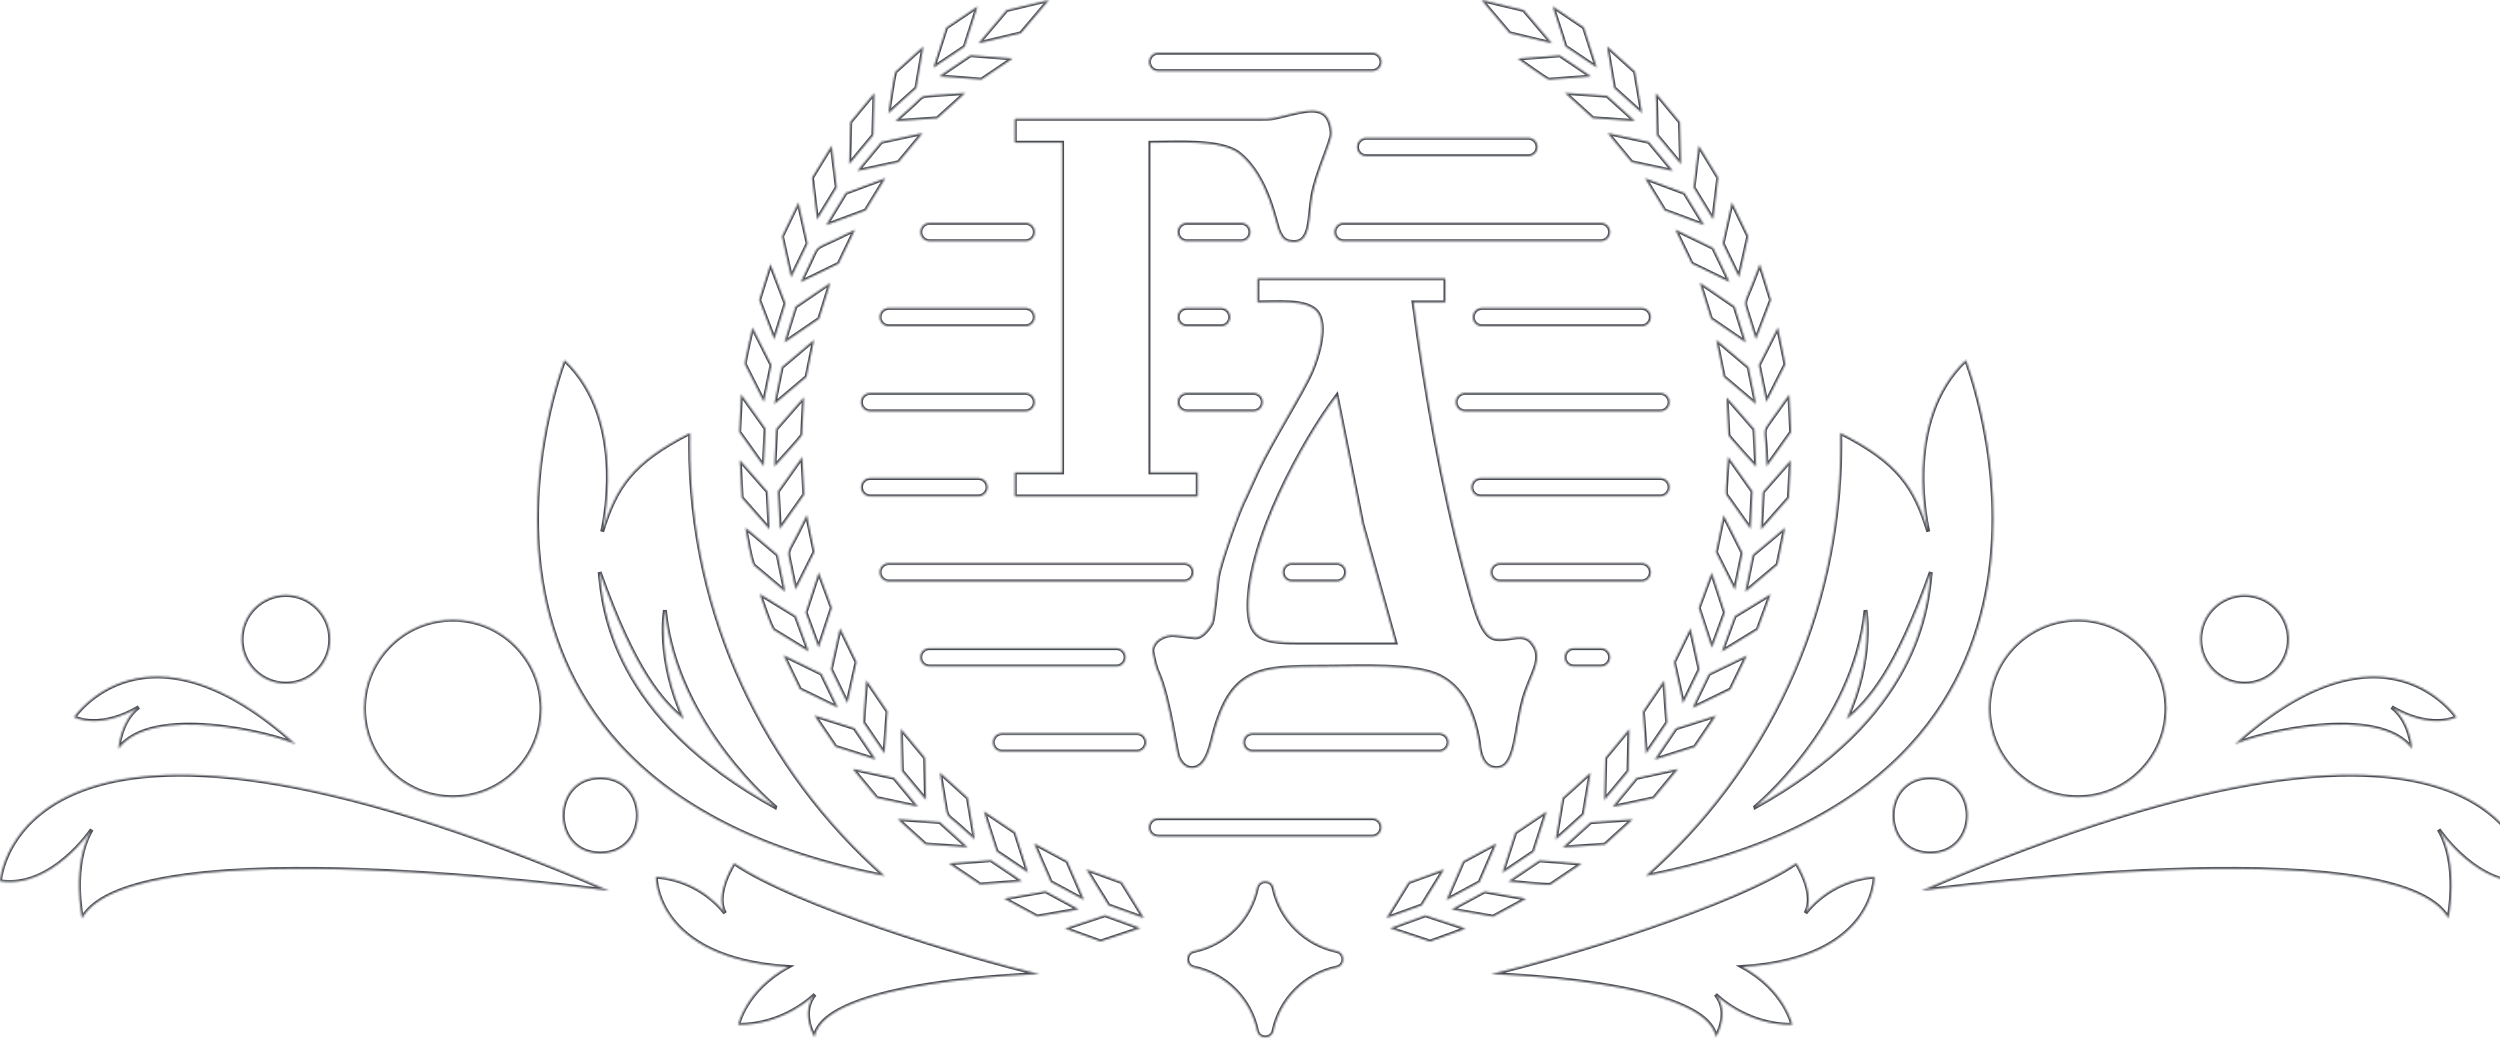<svg width="1280" height="532" viewBox="0 0 1280 532" fill="none" xmlns="http://www.w3.org/2000/svg">

<g clip-path="url(#clip0_0_1)">

<mask id="path-1-inside-1_0_1" fill="white">
<path fill-rule="evenodd" clip-rule="evenodd" d="M409.914 179.854L400.28 188.002L396.426 206.939L412.941 192.956L416.795 174.019L409.914 179.854V179.854ZM391.416 230.667L391.967 219.491L379.415 201.875L378.479 221.143L391.031 238.759L391.416 230.667ZM750.353 475.427L729.819 468.655L711.652 475.262C716.552 476.913 721.561 478.51 732.186 482.088L750.353 475.482V475.427ZM798.634 28.352L777.054 30.003C779.09 31.38 791.422 40.353 793.074 40.793L814.654 39.142C809.314 35.563 803.974 31.985 798.634 28.352ZM758.501 0L772.925 17.011L794.615 22.186L780.191 5.175L758.501 0V0ZM774.356 458.911L781.458 460.122L764.447 469.316L743.142 465.628L760.153 456.434L774.356 458.911ZM800.836 441.46L788.284 440.524L772.264 451.314C775.017 451.534 792.138 453.406 793.789 452.966L809.809 442.176L800.836 441.515V441.46ZM785.256 436.065L769.236 446.855L775.842 426.266L791.862 415.475L785.256 436.065ZM836.014 419.494L814.434 420.981L800.12 433.918C807.332 433.422 814.489 432.927 821.7 432.431L836.014 419.494ZM810.8 416.962L796.487 429.899L800.065 408.594L814.379 395.602L810.8 416.907V416.962ZM859.026 393.73L837.886 398.299L825.609 413.163L846.749 408.649L859.081 393.785L859.026 393.73ZM833.757 394.831L821.425 409.695L821.921 388.06L834.252 373.196L833.757 394.776V394.831ZM874.715 367.635L858.035 372.92L847.189 388.941L867.779 382.389L878.624 366.369L874.715 367.635ZM853.575 369.948L842.73 385.913L841.189 364.332L852.034 348.367L853.575 369.948ZM894.424 335.595L874.991 345.064L866.568 362.461L886.001 352.992L894.424 335.595V335.595ZM870.146 342.697L861.723 360.093L857.099 339.009L865.522 321.612L870.146 342.752V342.697ZM892.993 312.529L888.203 315.502L881.542 333.614L899.929 322.328L906.59 304.216L892.993 312.584V312.529ZM883.138 313.63L876.422 293.095L869.761 311.207L876.477 331.742L883.138 313.63ZM907.086 276.029L897.452 284.122L893.543 303.06L910.059 289.132L913.967 270.194L907.086 276.029ZM892.167 283.076L888.258 302.014C885.01 295.573 881.817 289.132 878.569 282.691L882.478 263.753L892.167 283.076ZM916.885 235.621L915.894 254.89L901.636 271.13L902.627 251.862L916.885 235.621ZM897.287 251.586L896.296 270.855L883.799 253.238C883.303 251.586 884.68 236.778 884.79 233.915L897.287 251.586ZM907.416 214.151C902.186 221.528 903.562 218.39 904.168 230.942L904.553 238.814L917.05 221.198L916.114 201.93L907.361 214.206L907.416 214.151ZM898.222 219.767L884.019 203.471L884.955 222.739C885.616 224.336 897.231 236.833 899.158 239.035L898.222 219.767ZM906.205 175.67L910.279 167.577L914.132 186.515L904.388 205.838L900.535 186.901L906.205 175.67ZM895.25 188.002L899.103 206.939L882.588 192.956L878.734 174.019L895.25 188.002ZM898.167 142.694C892.937 156.292 892.662 153.264 894.864 160.366L899.048 173.798L906.755 153.594L901.03 135.152L898.167 142.639V142.694ZM888.148 156.953L870.311 144.731L876.037 163.173C881.487 166.917 887.652 171.156 893.873 175.395L888.148 156.953ZM884.735 112.361L886.717 103.552L895.084 120.949L890.405 142.033L882.037 124.637L884.735 112.361V112.361ZM877.193 127.004L857.759 117.535L866.127 134.932L885.561 144.401L877.193 127.004ZM868.605 83.458L867.118 95.955L877.138 112.416L879.725 90.945L869.706 74.485L868.605 83.458ZM862.494 98.763L872.568 115.278L852.309 107.736L842.235 91.276L862.494 98.818V98.763ZM847.905 50.758C848.07 56.923 848.235 63.089 848.346 69.255L860.677 84.119L860.127 62.539L847.795 47.675V50.813H847.85L847.905 50.758ZM844.217 72.668L856.548 87.532L835.408 83.018L823.077 68.154L844.217 72.668V72.668ZM822.802 23.727L826.435 45.032L840.748 57.969L837.115 36.664L822.802 23.727V23.727ZM822.802 49.051L837.115 61.988L815.535 60.502L801.221 47.565L822.802 49.051ZM800.01 18.938L794.945 3.248L810.965 14.038L817.572 34.627C812.232 31.049 806.892 27.416 801.552 23.837L799.955 18.938H800.01ZM757.565 451.644L766.153 431.826L749.142 441.019L740.554 460.838L757.565 451.644ZM728.002 463.536L709.835 470.087L715.451 461.058L721.231 451.7L739.398 445.093L728.002 463.481V463.536ZM481.15 420.871L459.57 419.384L473.884 432.321C481.095 432.817 488.252 433.312 495.464 433.808L481.15 420.871ZM461.277 373.141L461.772 394.721L474.104 409.585L473.608 388.005L461.277 373.141ZM532.844 439.698L538.019 451.589L555.03 460.783L546.442 440.964L529.431 431.771L532.844 439.698ZM535.431 456.379L552.387 465.573L531.082 469.261L514.071 460.067L535.376 456.324L535.431 456.379ZM429.622 323.539C428.521 328.494 427.42 333.558 425.438 342.642L433.861 360.038L438.54 338.954L430.118 321.557L429.677 323.594L429.622 323.539ZM506.805 424.999L510.328 435.955L526.348 446.745L519.742 426.156L503.722 415.365L506.805 424.999ZM442.284 366.259L442.009 369.838L452.854 385.803L454.395 364.222L443.55 348.257L442.229 366.204L442.284 366.259ZM437.549 372.865L448.395 388.885L427.805 382.334L416.96 366.314L437.549 372.865ZM483.738 410.686L481.206 395.547L495.519 408.539L499.097 429.844L491.775 423.238C484.343 416.521 485.169 419.329 483.738 410.686V410.686ZM457.698 398.189L470.03 413.053L448.89 408.539L436.559 393.675L457.698 398.244V398.189ZM507.355 440.414L523.375 451.204L501.85 452.856L485.83 442.065L507.355 440.414ZM420.594 344.954L429.017 362.351L409.583 352.882L401.16 335.485L420.594 344.954ZM559.269 450.103L567.582 463.536L585.749 470.087L574.353 451.7L556.186 445.093L559.269 450.048V450.103ZM565.765 468.6L553.819 472.564L545.286 475.427L563.453 482.033L583.932 475.207L565.765 468.6ZM409.198 271.515C402.702 284.452 402.922 280.489 404.904 290.068L407.326 301.904L417.015 282.581L413.107 263.643L409.198 271.46V271.515ZM386.186 289.627L402.041 303.005L398.133 284.067L381.617 270.139C382.223 273.112 384.535 288.251 386.186 289.627ZM407.436 315.446L396.701 308.84L388.994 304.106C390.04 306.968 394.884 322.273 396.426 322.713C401.436 325.796 406.39 328.824 414.097 333.558L407.436 315.446ZM419.217 293.04L425.879 311.152L419.162 331.687L412.501 313.575L419.217 293.04ZM405.675 210.188L411.62 203.361L410.684 222.629C410.024 224.226 398.353 236.778 396.481 238.925C396.811 232.483 397.142 226.042 397.417 219.656L405.675 210.188ZM393.013 251.752L394.004 271.02L379.745 254.779L378.754 235.511L393.013 251.752ZM522.66 17.011L537.083 0L515.393 5.175L500.969 22.186L522.66 17.011V17.011ZM410.794 233.915L411.785 253.183L399.289 270.855L398.298 251.586L410.794 233.915ZM429.677 121.554C415.914 128.271 419.548 124.582 413.932 136.253L409.969 144.456L429.402 134.987L437.77 117.591L429.677 121.554V121.554ZM475.921 48.886C471.021 49.216 471.902 49.877 467.332 53.951L458.359 62.043L479.939 60.557L494.253 47.62L475.866 48.886H475.921ZM493.922 23.892L500.529 3.303L484.509 14.093L477.902 34.683L493.922 23.892ZM428.411 96.01L425.824 74.54L415.749 91.001L418.336 112.471L428.356 96.01H428.411ZM469.149 45.087L454.836 58.025C455.331 55.162 457.643 38.261 458.469 36.719L472.783 23.782L469.149 45.087ZM453.294 91.276L443.22 107.736L422.961 115.278L433.035 98.763L453.294 91.221V91.276ZM425.163 144.731L419.438 163.173L401.601 175.395L403.913 167.908L407.326 157.008L425.163 144.786V144.731ZM413.492 124.692L405.069 142.089L400.39 121.004L408.812 103.607L413.492 124.692V124.692ZM447.129 69.255L447.679 47.62L435.347 62.484L434.797 84.064L447.129 69.2V69.255ZM394.995 186.901L391.141 205.838L381.397 186.515C381.177 184.809 384.535 171.101 385.25 167.577L394.995 186.901ZM463.589 70.026L472.397 68.154L460.066 83.018L438.926 87.532L451.257 72.668L463.589 70.026ZM402.151 155.356L394.444 135.152L388.719 153.594L396.426 173.798L402.151 155.356V155.356ZM518.476 29.948L502.456 40.738L480.875 39.087L496.895 28.297L518.476 29.948Z"/>
</mask>
<path fill-rule="evenodd" clip-rule="evenodd" d="M409.914 179.854L400.28 188.002L396.426 206.939L412.941 192.956L416.795 174.019L409.914 179.854V179.854ZM391.416 230.667L391.967 219.491L379.415 201.875L378.479 221.143L391.031 238.759L391.416 230.667ZM750.353 475.427L729.819 468.655L711.652 475.262C716.552 476.913 721.561 478.51 732.186 482.088L750.353 475.482V475.427ZM798.634 28.352L777.054 30.003C779.09 31.38 791.422 40.353 793.074 40.793L814.654 39.142C809.314 35.563 803.974 31.985 798.634 28.352ZM758.501 0L772.925 17.011L794.615 22.186L780.191 5.175L758.501 0V0ZM774.356 458.911L781.458 460.122L764.447 469.316L743.142 465.628L760.153 456.434L774.356 458.911ZM800.836 441.46L788.284 440.524L772.264 451.314C775.017 451.534 792.138 453.406 793.789 452.966L809.809 442.176L800.836 441.515V441.46ZM785.256 436.065L769.236 446.855L775.842 426.266L791.862 415.475L785.256 436.065ZM836.014 419.494L814.434 420.981L800.12 433.918C807.332 433.422 814.489 432.927 821.7 432.431L836.014 419.494ZM810.8 416.962L796.487 429.899L800.065 408.594L814.379 395.602L810.8 416.907V416.962ZM859.026 393.73L837.886 398.299L825.609 413.163L846.749 408.649L859.081 393.785L859.026 393.73ZM833.757 394.831L821.425 409.695L821.921 388.06L834.252 373.196L833.757 394.776V394.831ZM874.715 367.635L858.035 372.92L847.189 388.941L867.779 382.389L878.624 366.369L874.715 367.635ZM853.575 369.948L842.73 385.913L841.189 364.332L852.034 348.367L853.575 369.948ZM894.424 335.595L874.991 345.064L866.568 362.461L886.001 352.992L894.424 335.595V335.595ZM870.146 342.697L861.723 360.093L857.099 339.009L865.522 321.612L870.146 342.752V342.697ZM892.993 312.529L888.203 315.502L881.542 333.614L899.929 322.328L906.59 304.216L892.993 312.584V312.529ZM883.138 313.63L876.422 293.095L869.761 311.207L876.477 331.742L883.138 313.63ZM907.086 276.029L897.452 284.122L893.543 303.06L910.059 289.132L913.967 270.194L907.086 276.029ZM892.167 283.076L888.258 302.014C885.01 295.573 881.817 289.132 878.569 282.691L882.478 263.753L892.167 283.076ZM916.885 235.621L915.894 254.89L901.636 271.13L902.627 251.862L916.885 235.621ZM897.287 251.586L896.296 270.855L883.799 253.238C883.303 251.586 884.68 236.778 884.79 233.915L897.287 251.586ZM907.416 214.151C902.186 221.528 903.562 218.39 904.168 230.942L904.553 238.814L917.05 221.198L916.114 201.93L907.361 214.206L907.416 214.151ZM898.222 219.767L884.019 203.471L884.955 222.739C885.616 224.336 897.231 236.833 899.158 239.035L898.222 219.767ZM906.205 175.67L910.279 167.577L914.132 186.515L904.388 205.838L900.535 186.901L906.205 175.67ZM895.25 188.002L899.103 206.939L882.588 192.956L878.734 174.019L895.25 188.002ZM898.167 142.694C892.937 156.292 892.662 153.264 894.864 160.366L899.048 173.798L906.755 153.594L901.03 135.152L898.167 142.639V142.694ZM888.148 156.953L870.311 144.731L876.037 163.173C881.487 166.917 887.652 171.156 893.873 175.395L888.148 156.953ZM884.735 112.361L886.717 103.552L895.084 120.949L890.405 142.033L882.037 124.637L884.735 112.361V112.361ZM877.193 127.004L857.759 117.535L866.127 134.932L885.561 144.401L877.193 127.004ZM868.605 83.458L867.118 95.955L877.138 112.416L879.725 90.945L869.706 74.485L868.605 83.458ZM862.494 98.763L872.568 115.278L852.309 107.736L842.235 91.276L862.494 98.818V98.763ZM847.905 50.758C848.07 56.923 848.235 63.089 848.346 69.255L860.677 84.119L860.127 62.539L847.795 47.675V50.813H847.85L847.905 50.758ZM844.217 72.668L856.548 87.532L835.408 83.018L823.077 68.154L844.217 72.668V72.668ZM822.802 23.727L826.435 45.032L840.748 57.969L837.115 36.664L822.802 23.727V23.727ZM822.802 49.051L837.115 61.988L815.535 60.502L801.221 47.565L822.802 49.051ZM800.01 18.938L794.945 3.248L810.965 14.038L817.572 34.627C812.232 31.049 806.892 27.416 801.552 23.837L799.955 18.938H800.01ZM757.565 451.644L766.153 431.826L749.142 441.019L740.554 460.838L757.565 451.644ZM728.002 463.536L709.835 470.087L715.451 461.058L721.231 451.7L739.398 445.093L728.002 463.481V463.536ZM481.15 420.871L459.57 419.384L473.884 432.321C481.095 432.817 488.252 433.312 495.464 433.808L481.15 420.871ZM461.277 373.141L461.772 394.721L474.104 409.585L473.608 388.005L461.277 373.141ZM532.844 439.698L538.019 451.589L555.03 460.783L546.442 440.964L529.431 431.771L532.844 439.698ZM535.431 456.379L552.387 465.573L531.082 469.261L514.071 460.067L535.376 456.324L535.431 456.379ZM429.622 323.539C428.521 328.494 427.42 333.558 425.438 342.642L433.861 360.038L438.54 338.954L430.118 321.557L429.677 323.594L429.622 323.539ZM506.805 424.999L510.328 435.955L526.348 446.745L519.742 426.156L503.722 415.365L506.805 424.999ZM442.284 366.259L442.009 369.838L452.854 385.803L454.395 364.222L443.55 348.257L442.229 366.204L442.284 366.259ZM437.549 372.865L448.395 388.885L427.805 382.334L416.96 366.314L437.549 372.865ZM483.738 410.686L481.206 395.547L495.519 408.539L499.097 429.844L491.775 423.238C484.343 416.521 485.169 419.329 483.738 410.686V410.686ZM457.698 398.189L470.03 413.053L448.89 408.539L436.559 393.675L457.698 398.244V398.189ZM507.355 440.414L523.375 451.204L501.85 452.856L485.83 442.065L507.355 440.414ZM420.594 344.954L429.017 362.351L409.583 352.882L401.16 335.485L420.594 344.954ZM559.269 450.103L567.582 463.536L585.749 470.087L574.353 451.7L556.186 445.093L559.269 450.048V450.103ZM565.765 468.6L553.819 472.564L545.286 475.427L563.453 482.033L583.932 475.207L565.765 468.6ZM409.198 271.515C402.702 284.452 402.922 280.489 404.904 290.068L407.326 301.904L417.015 282.581L413.107 263.643L409.198 271.46V271.515ZM386.186 289.627L402.041 303.005L398.133 284.067L381.617 270.139C382.223 273.112 384.535 288.251 386.186 289.627ZM407.436 315.446L396.701 308.84L388.994 304.106C390.04 306.968 394.884 322.273 396.426 322.713C401.436 325.796 406.39 328.824 414.097 333.558L407.436 315.446ZM419.217 293.04L425.879 311.152L419.162 331.687L412.501 313.575L419.217 293.04ZM405.675 210.188L411.62 203.361L410.684 222.629C410.024 224.226 398.353 236.778 396.481 238.925C396.811 232.483 397.142 226.042 397.417 219.656L405.675 210.188ZM393.013 251.752L394.004 271.02L379.745 254.779L378.754 235.511L393.013 251.752ZM522.66 17.011L537.083 0L515.393 5.175L500.969 22.186L522.66 17.011V17.011ZM410.794 233.915L411.785 253.183L399.289 270.855L398.298 251.586L410.794 233.915ZM429.677 121.554C415.914 128.271 419.548 124.582 413.932 136.253L409.969 144.456L429.402 134.987L437.77 117.591L429.677 121.554V121.554ZM475.921 48.886C471.021 49.216 471.902 49.877 467.332 53.951L458.359 62.043L479.939 60.557L494.253 47.62L475.866 48.886H475.921ZM493.922 23.892L500.529 3.303L484.509 14.093L477.902 34.683L493.922 23.892ZM428.411 96.01L425.824 74.54L415.749 91.001L418.336 112.471L428.356 96.01H428.411ZM469.149 45.087L454.836 58.025C455.331 55.162 457.643 38.261 458.469 36.719L472.783 23.782L469.149 45.087ZM453.294 91.276L443.22 107.736L422.961 115.278L433.035 98.763L453.294 91.221V91.276ZM425.163 144.731L419.438 163.173L401.601 175.395L403.913 167.908L407.326 157.008L425.163 144.786V144.731ZM413.492 124.692L405.069 142.089L400.39 121.004L408.812 103.607L413.492 124.692V124.692ZM447.129 69.255L447.679 47.62L435.347 62.484L434.797 84.064L447.129 69.2V69.255ZM394.995 186.901L391.141 205.838L381.397 186.515C381.177 184.809 384.535 171.101 385.25 167.577L394.995 186.901ZM463.589 70.026L472.397 68.154L460.066 83.018L438.926 87.532L451.257 72.668L463.589 70.026ZM402.151 155.356L394.444 135.152L388.719 153.594L396.426 173.798L402.151 155.356V155.356ZM518.476 29.948L502.456 40.738L480.875 39.087L496.895 28.297L518.476 29.948Z" stroke="#474A51" stroke-width="2" mask="url(#path-1-inside-1_0_1)"/>
<mask id="path-2-inside-2_0_1" fill="white">
<path fill-rule="evenodd" clip-rule="evenodd" d="M699.488 70.576C696.9 70.576 694.808 72.668 694.808 75.255C694.808 77.843 696.9 79.935 699.488 79.935H782.506C785.093 79.935 787.185 77.843 787.185 75.255C787.185 72.668 785.093 70.576 782.506 70.576H699.488ZM592.963 27.03C590.375 27.03 588.283 29.122 588.283 31.709C588.283 34.297 590.375 36.389 592.963 36.389H702.626C705.213 36.389 707.305 34.297 707.305 31.709C707.305 29.122 705.213 27.03 702.626 27.03H592.963V27.03ZM475.923 114.122C473.335 114.122 471.243 116.214 471.243 118.801C471.243 121.389 473.335 123.481 475.923 123.481H525.139C527.726 123.481 529.818 121.389 529.818 118.801C529.818 116.214 527.726 114.122 525.139 114.122H475.923ZM607.662 114.122C605.074 114.122 602.982 116.214 602.982 118.801C602.982 121.389 605.074 123.481 607.662 123.481H635.518C638.105 123.481 640.197 121.389 640.197 118.801C640.197 116.214 638.105 114.122 635.518 114.122H607.662ZM687.927 114.122C685.34 114.122 683.248 116.214 683.248 118.801C683.248 121.389 685.34 123.481 687.927 123.481H819.666C822.253 123.481 824.345 121.389 824.345 118.801C824.345 116.214 822.253 114.122 819.666 114.122H687.927ZM455.058 157.668C452.471 157.668 450.379 159.76 450.379 162.347C450.379 164.935 452.471 167.026 455.058 167.026H525.084C527.671 167.026 529.763 164.935 529.763 162.347C529.763 159.76 527.671 157.668 525.084 157.668H455.058ZM607.662 157.668C605.074 157.668 602.982 159.76 602.982 162.347C602.982 164.935 605.074 167.026 607.662 167.026H625.168C627.755 167.026 629.847 164.935 629.847 162.347C629.847 159.76 627.755 157.668 625.168 157.668H607.662ZM758.779 157.668C756.191 157.668 754.099 159.76 754.099 162.347C754.099 164.935 756.191 167.026 758.779 167.026H840.53C843.118 167.026 845.21 164.935 845.21 162.347C845.21 159.76 843.118 157.668 840.53 157.668H758.779ZM445.479 201.214C442.892 201.214 440.8 203.306 440.8 205.893C440.8 208.48 442.892 210.572 445.479 210.572H525.084C527.671 210.572 529.763 208.48 529.763 205.893C529.763 203.306 527.671 201.214 525.084 201.214H445.479ZM607.662 201.214C605.074 201.214 602.982 203.306 602.982 205.893C602.982 208.48 605.074 210.572 607.662 210.572H641.849C644.436 210.572 646.528 208.48 646.528 205.893C646.528 203.306 644.436 201.214 641.849 201.214H607.662ZM750.025 201.214C747.438 201.214 745.346 203.306 745.346 205.893C745.346 208.48 747.438 210.572 750.025 210.572H850.109C852.697 210.572 854.789 208.48 854.789 205.893C854.789 203.306 852.697 201.214 850.109 201.214H750.025ZM445.534 244.76C442.947 244.76 440.855 246.852 440.855 249.439C440.855 252.026 442.947 254.118 445.534 254.118H500.916C503.504 254.118 505.596 252.026 505.596 249.439C505.596 246.852 503.504 244.76 500.916 244.76H445.534ZM758.063 244.76C755.475 244.76 753.384 246.852 753.384 249.439C753.384 252.026 755.475 254.118 758.063 254.118H850.109C852.697 254.118 854.789 252.026 854.789 249.439C854.789 246.852 852.697 244.76 850.109 244.76H758.063ZM455.058 288.305C452.471 288.305 450.379 290.397 450.379 292.985C450.379 295.572 452.471 297.664 455.058 297.664H606.34C608.928 297.664 611.02 295.572 611.02 292.985C611.02 290.397 608.928 288.305 606.34 288.305H455.058ZM661.447 288.305C658.86 288.305 656.768 290.397 656.768 292.985C656.768 295.572 658.86 297.664 661.447 297.664H684.459C687.046 297.664 689.138 295.572 689.138 292.985C689.138 290.397 687.046 288.305 684.459 288.305H661.447ZM767.972 288.305C765.385 288.305 763.293 290.397 763.293 292.985C763.293 295.572 765.385 297.664 767.972 297.664H840.53C843.118 297.664 845.21 295.572 845.21 292.985C845.21 290.397 843.118 288.305 840.53 288.305H767.972ZM475.868 331.851C473.28 331.851 471.188 333.943 471.188 336.531C471.188 339.118 473.28 341.21 475.868 341.21H571.603C574.19 341.21 576.282 339.118 576.282 336.531C576.282 333.943 574.19 331.851 571.603 331.851H475.868V331.851ZM805.793 331.851C803.205 331.851 801.113 333.943 801.113 336.531C801.113 339.118 803.205 341.21 805.793 341.21H819.666C822.253 341.21 824.345 339.118 824.345 336.531C824.345 333.943 822.253 331.851 819.666 331.851H805.793ZM513.028 375.397C510.44 375.397 508.348 377.489 508.348 380.077C508.348 382.664 510.44 384.756 513.028 384.756H582.118C584.705 384.756 586.797 382.664 586.797 380.077C586.797 377.489 584.705 375.397 582.118 375.397H513.028ZM641.298 375.397C638.711 375.397 636.619 377.489 636.619 380.077C636.619 382.664 638.711 384.756 641.298 384.756H736.923C739.51 384.756 741.602 382.664 741.602 380.077C741.602 377.489 739.51 375.397 736.923 375.397H641.298ZM592.908 418.943C590.32 418.943 588.228 421.035 588.228 423.623C588.228 426.21 590.32 428.302 592.908 428.302H702.571C705.158 428.302 707.25 426.21 707.25 423.623C707.25 421.035 705.158 418.943 702.571 418.943H592.908Z"/>
</mask>
<path fill-rule="evenodd" clip-rule="evenodd" d="M699.488 70.576C696.9 70.576 694.808 72.668 694.808 75.255C694.808 77.843 696.9 79.935 699.488 79.935H782.506C785.093 79.935 787.185 77.843 787.185 75.255C787.185 72.668 785.093 70.576 782.506 70.576H699.488ZM592.963 27.03C590.375 27.03 588.283 29.122 588.283 31.709C588.283 34.297 590.375 36.389 592.963 36.389H702.626C705.213 36.389 707.305 34.297 707.305 31.709C707.305 29.122 705.213 27.03 702.626 27.03H592.963V27.03ZM475.923 114.122C473.335 114.122 471.243 116.214 471.243 118.801C471.243 121.389 473.335 123.481 475.923 123.481H525.139C527.726 123.481 529.818 121.389 529.818 118.801C529.818 116.214 527.726 114.122 525.139 114.122H475.923ZM607.662 114.122C605.074 114.122 602.982 116.214 602.982 118.801C602.982 121.389 605.074 123.481 607.662 123.481H635.518C638.105 123.481 640.197 121.389 640.197 118.801C640.197 116.214 638.105 114.122 635.518 114.122H607.662ZM687.927 114.122C685.34 114.122 683.248 116.214 683.248 118.801C683.248 121.389 685.34 123.481 687.927 123.481H819.666C822.253 123.481 824.345 121.389 824.345 118.801C824.345 116.214 822.253 114.122 819.666 114.122H687.927ZM455.058 157.668C452.471 157.668 450.379 159.76 450.379 162.347C450.379 164.935 452.471 167.026 455.058 167.026H525.084C527.671 167.026 529.763 164.935 529.763 162.347C529.763 159.76 527.671 157.668 525.084 157.668H455.058ZM607.662 157.668C605.074 157.668 602.982 159.76 602.982 162.347C602.982 164.935 605.074 167.026 607.662 167.026H625.168C627.755 167.026 629.847 164.935 629.847 162.347C629.847 159.76 627.755 157.668 625.168 157.668H607.662ZM758.779 157.668C756.191 157.668 754.099 159.76 754.099 162.347C754.099 164.935 756.191 167.026 758.779 167.026H840.53C843.118 167.026 845.21 164.935 845.21 162.347C845.21 159.76 843.118 157.668 840.53 157.668H758.779ZM445.479 201.214C442.892 201.214 440.8 203.306 440.8 205.893C440.8 208.48 442.892 210.572 445.479 210.572H525.084C527.671 210.572 529.763 208.48 529.763 205.893C529.763 203.306 527.671 201.214 525.084 201.214H445.479ZM607.662 201.214C605.074 201.214 602.982 203.306 602.982 205.893C602.982 208.48 605.074 210.572 607.662 210.572H641.849C644.436 210.572 646.528 208.48 646.528 205.893C646.528 203.306 644.436 201.214 641.849 201.214H607.662ZM750.025 201.214C747.438 201.214 745.346 203.306 745.346 205.893C745.346 208.48 747.438 210.572 750.025 210.572H850.109C852.697 210.572 854.789 208.48 854.789 205.893C854.789 203.306 852.697 201.214 850.109 201.214H750.025ZM445.534 244.76C442.947 244.76 440.855 246.852 440.855 249.439C440.855 252.026 442.947 254.118 445.534 254.118H500.916C503.504 254.118 505.596 252.026 505.596 249.439C505.596 246.852 503.504 244.76 500.916 244.76H445.534ZM758.063 244.76C755.475 244.76 753.384 246.852 753.384 249.439C753.384 252.026 755.475 254.118 758.063 254.118H850.109C852.697 254.118 854.789 252.026 854.789 249.439C854.789 246.852 852.697 244.76 850.109 244.76H758.063ZM455.058 288.305C452.471 288.305 450.379 290.397 450.379 292.985C450.379 295.572 452.471 297.664 455.058 297.664H606.34C608.928 297.664 611.02 295.572 611.02 292.985C611.02 290.397 608.928 288.305 606.34 288.305H455.058ZM661.447 288.305C658.86 288.305 656.768 290.397 656.768 292.985C656.768 295.572 658.86 297.664 661.447 297.664H684.459C687.046 297.664 689.138 295.572 689.138 292.985C689.138 290.397 687.046 288.305 684.459 288.305H661.447ZM767.972 288.305C765.385 288.305 763.293 290.397 763.293 292.985C763.293 295.572 765.385 297.664 767.972 297.664H840.53C843.118 297.664 845.21 295.572 845.21 292.985C845.21 290.397 843.118 288.305 840.53 288.305H767.972ZM475.868 331.851C473.28 331.851 471.188 333.943 471.188 336.531C471.188 339.118 473.28 341.21 475.868 341.21H571.603C574.19 341.21 576.282 339.118 576.282 336.531C576.282 333.943 574.19 331.851 571.603 331.851H475.868V331.851ZM805.793 331.851C803.205 331.851 801.113 333.943 801.113 336.531C801.113 339.118 803.205 341.21 805.793 341.21H819.666C822.253 341.21 824.345 339.118 824.345 336.531C824.345 333.943 822.253 331.851 819.666 331.851H805.793ZM513.028 375.397C510.44 375.397 508.348 377.489 508.348 380.077C508.348 382.664 510.44 384.756 513.028 384.756H582.118C584.705 384.756 586.797 382.664 586.797 380.077C586.797 377.489 584.705 375.397 582.118 375.397H513.028ZM641.298 375.397C638.711 375.397 636.619 377.489 636.619 380.077C636.619 382.664 638.711 384.756 641.298 384.756H736.923C739.51 384.756 741.602 382.664 741.602 380.077C741.602 377.489 739.51 375.397 736.923 375.397H641.298ZM592.908 418.943C590.32 418.943 588.228 421.035 588.228 423.623C588.228 426.21 590.32 428.302 592.908 428.302H702.571C705.158 428.302 707.25 426.21 707.25 423.623C707.25 421.035 705.158 418.943 702.571 418.943H592.908Z" stroke="#474A51" stroke-width="2" mask="url(#path-2-inside-2_0_1)"/>
<mask id="path-3-inside-3_0_1" fill="white">
<path fill-rule="evenodd" clip-rule="evenodd" d="M519.577 60.833H643.829C652.967 60.833 651.041 60.668 660.73 58.41C671.575 55.878 680.879 54.006 681.76 68.155C681.98 72.284 673.942 88.304 671.85 100.525C670.033 110.985 671.41 124.307 662.216 123.867C658.087 123.702 656.766 122.436 654.949 118.637C653.078 114.783 649.499 90.726 634.525 78.669C625.387 71.293 601.494 73.109 588.997 73.109V241.898H613.22V254.174H519.577V241.898H543.8V73.054H519.577V60.778V60.833ZM740.114 142.53H643.829V154.806C653.738 154.806 669.373 153.21 674.438 159.761C679.668 166.532 675.043 182.277 671.52 190.369C666.785 201.215 650.931 226.208 644.104 240.852L637.993 254.285C634.25 261.166 625.056 287.371 623.68 295.188C623.129 298.381 621.698 315.722 620.487 319.135C617.569 323.98 614.762 326.402 612.009 326.402L601.494 325.246C598.797 324.971 595.879 325.742 593.622 327.283C590.649 329.32 589.823 332.183 590.098 333.724C590.759 337.358 591.475 341.101 593.016 344.514C598.797 357.562 602.375 386.354 603.531 388.005C605.678 392.63 608.706 393.235 610.247 393.235C618.34 393.235 620.047 380.133 621.918 373.692C631.112 341.927 645.095 341.321 677.906 341.321C695.522 341.321 724.7 339.615 737.417 346.276C747.932 351.726 754.538 363.122 757.235 380.408C757.676 386.078 759.493 393.235 766.264 393.235C776.504 393.235 775.513 373.086 780.247 357.066C783.825 345.01 790.487 337.303 784.761 329.705C780.412 323.374 773.861 327.834 766.484 327.228C759.052 326.622 756.134 316.328 749.363 290.784C738.243 248.339 729.71 200.609 723.709 154.806H740.059V142.53H740.114ZM663.703 328.99H714.46L697.559 268.268L684.402 202.646C666.896 225.878 639.205 276.746 639.205 310.052C639.205 326.678 645.866 328.99 663.703 328.99V328.99Z"/>
</mask>
<path fill-rule="evenodd" clip-rule="evenodd" d="M519.577 60.833H643.829C652.967 60.833 651.041 60.668 660.73 58.41C671.575 55.878 680.879 54.006 681.76 68.155C681.98 72.284 673.942 88.304 671.85 100.525C670.033 110.985 671.41 124.307 662.216 123.867C658.087 123.702 656.766 122.436 654.949 118.637C653.078 114.783 649.499 90.726 634.525 78.669C625.387 71.293 601.494 73.109 588.997 73.109V241.898H613.22V254.174H519.577V241.898H543.8V73.054H519.577V60.778V60.833ZM740.114 142.53H643.829V154.806C653.738 154.806 669.373 153.21 674.438 159.761C679.668 166.532 675.043 182.277 671.52 190.369C666.785 201.215 650.931 226.208 644.104 240.852L637.993 254.285C634.25 261.166 625.056 287.371 623.68 295.188C623.129 298.381 621.698 315.722 620.487 319.135C617.569 323.98 614.762 326.402 612.009 326.402L601.494 325.246C598.797 324.971 595.879 325.742 593.622 327.283C590.649 329.32 589.823 332.183 590.098 333.724C590.759 337.358 591.475 341.101 593.016 344.514C598.797 357.562 602.375 386.354 603.531 388.005C605.678 392.63 608.706 393.235 610.247 393.235C618.34 393.235 620.047 380.133 621.918 373.692C631.112 341.927 645.095 341.321 677.906 341.321C695.522 341.321 724.7 339.615 737.417 346.276C747.932 351.726 754.538 363.122 757.235 380.408C757.676 386.078 759.493 393.235 766.264 393.235C776.504 393.235 775.513 373.086 780.247 357.066C783.825 345.01 790.487 337.303 784.761 329.705C780.412 323.374 773.861 327.834 766.484 327.228C759.052 326.622 756.134 316.328 749.363 290.784C738.243 248.339 729.71 200.609 723.709 154.806H740.059V142.53H740.114ZM663.703 328.99H714.46L697.559 268.268L684.402 202.646C666.896 225.878 639.205 276.746 639.205 310.052C639.205 326.678 645.866 328.99 663.703 328.99V328.99Z" stroke="#474A51" stroke-width="2" mask="url(#path-3-inside-3_0_1)"/>
<mask id="path-4-inside-4_0_1" fill="white">
<path fill-rule="evenodd" clip-rule="evenodd" d="M684.403 486.933C668.162 483.519 655.445 470.802 652.032 454.562C651.096 450.103 644.545 450.103 643.609 454.562C640.196 470.802 627.479 483.574 611.239 486.933C606.78 487.868 606.78 494.42 611.239 495.356C627.534 498.769 640.251 511.486 643.609 527.781C644.545 532.24 651.096 532.24 652.032 527.781C655.445 511.486 668.162 498.769 684.403 495.356C688.862 494.42 688.862 487.868 684.403 486.933Z"/>
</mask>
<path fill-rule="evenodd" clip-rule="evenodd" d="M684.403 486.933C668.162 483.519 655.445 470.802 652.032 454.562C651.096 450.103 644.545 450.103 643.609 454.562C640.196 470.802 627.479 483.574 611.239 486.933C606.78 487.868 606.78 494.42 611.239 495.356C627.534 498.769 640.251 511.486 643.609 527.781C644.545 532.24 651.096 532.24 652.032 527.781C655.445 511.486 668.162 498.769 684.403 495.356C688.862 494.42 688.862 487.868 684.403 486.933Z" stroke="#474A51" stroke-width="2" mask="url(#path-4-inside-4_0_1)"/>
<mask id="path-5-inside-5_0_1" fill="white">
<path fill-rule="evenodd" clip-rule="evenodd" d="M942.159 221.583C972.217 236.777 980.254 249.604 987.301 272.23C987.301 272.23 973.263 215.582 1006.57 184.313C1006.57 184.313 1091.73 400.336 842.57 448.506C903.732 394.555 942.269 315.611 942.269 227.693C942.269 225.656 942.269 223.62 942.214 221.583H942.159ZM919.753 441.9C889.089 463.095 800.235 490.29 763.295 498.768C763.295 498.768 874.06 501.796 878.519 531.084C878.519 531.084 886.226 518.422 878.354 509.173C878.354 509.173 893.768 524.973 917.661 524.697C917.661 524.697 913.917 506.971 892.172 495.08C960.601 490.731 959.775 448.891 959.775 448.891C936.048 450.598 924.377 467.554 924.377 467.554C930.047 457.7 919.697 441.9 919.697 441.9H919.753ZM988.237 398.023C962.638 398.023 962.638 436.945 988.237 436.945C1013.84 436.945 1013.84 398.023 988.237 398.023ZM1149.21 304.656C1161.76 304.656 1171.89 314.84 1171.89 327.337C1171.89 339.834 1161.7 350.018 1149.21 350.018C1136.71 350.018 1126.53 339.834 1126.53 327.337C1126.53 314.84 1136.71 304.656 1149.21 304.656ZM1063.77 317.318C1038.72 317.318 1018.35 337.632 1018.35 362.735C1018.35 387.839 1038.66 408.153 1063.77 408.153C1088.87 408.153 1109.19 387.839 1109.19 362.735C1109.19 337.632 1088.87 317.318 1063.77 317.318V317.318ZM1143.98 381.233C1155.54 375.507 1218.24 360.203 1234.98 383.49C1234.98 383.49 1234.1 369.121 1224.52 362.02C1224.52 362.02 1242.14 373.636 1257.77 367.25C1257.77 367.25 1220.89 312.033 1144.03 381.233H1143.98ZM983.612 456.103C983.612 456.103 1227.82 423.017 1253.59 470.251C1253.59 470.251 1259.37 442.836 1248.63 424.724C1248.63 424.724 1269.17 455.332 1295.59 451.203C1295.59 451.203 1287.88 325.245 983.612 456.103ZM898.062 413.603C982.236 367.36 986.861 311.152 988.567 292.93C970.62 343.522 956.747 358.992 945.352 368.351C959.665 337.136 955.151 312.418 955.151 312.418C949.315 371.764 898.117 413.603 898.117 413.603H898.062Z"/>
</mask>
<path fill-rule="evenodd" clip-rule="evenodd" d="M942.159 221.583C972.217 236.777 980.254 249.604 987.301 272.23C987.301 272.23 973.263 215.582 1006.57 184.313C1006.57 184.313 1091.73 400.336 842.57 448.506C903.732 394.555 942.269 315.611 942.269 227.693C942.269 225.656 942.269 223.62 942.214 221.583H942.159ZM919.753 441.9C889.089 463.095 800.235 490.29 763.295 498.768C763.295 498.768 874.06 501.796 878.519 531.084C878.519 531.084 886.226 518.422 878.354 509.173C878.354 509.173 893.768 524.973 917.661 524.697C917.661 524.697 913.917 506.971 892.172 495.08C960.601 490.731 959.775 448.891 959.775 448.891C936.048 450.598 924.377 467.554 924.377 467.554C930.047 457.7 919.697 441.9 919.697 441.9H919.753ZM988.237 398.023C962.638 398.023 962.638 436.945 988.237 436.945C1013.84 436.945 1013.84 398.023 988.237 398.023ZM1149.21 304.656C1161.76 304.656 1171.89 314.84 1171.89 327.337C1171.89 339.834 1161.7 350.018 1149.21 350.018C1136.71 350.018 1126.53 339.834 1126.53 327.337C1126.53 314.84 1136.71 304.656 1149.21 304.656ZM1063.77 317.318C1038.72 317.318 1018.35 337.632 1018.35 362.735C1018.35 387.839 1038.66 408.153 1063.77 408.153C1088.87 408.153 1109.19 387.839 1109.19 362.735C1109.19 337.632 1088.87 317.318 1063.77 317.318V317.318ZM1143.98 381.233C1155.54 375.507 1218.24 360.203 1234.98 383.49C1234.98 383.49 1234.1 369.121 1224.52 362.02C1224.52 362.02 1242.14 373.636 1257.77 367.25C1257.77 367.25 1220.89 312.033 1144.03 381.233H1143.98ZM983.612 456.103C983.612 456.103 1227.82 423.017 1253.59 470.251C1253.59 470.251 1259.37 442.836 1248.63 424.724C1248.63 424.724 1269.17 455.332 1295.59 451.203C1295.59 451.203 1287.88 325.245 983.612 456.103ZM898.062 413.603C982.236 367.36 986.861 311.152 988.567 292.93C970.62 343.522 956.747 358.992 945.352 368.351C959.665 337.136 955.151 312.418 955.151 312.418C949.315 371.764 898.117 413.603 898.117 413.603H898.062Z" stroke="#474A51" stroke-width="2" mask="url(#path-5-inside-5_0_1)"/>
<mask id="path-6-inside-6_0_1" fill="white">
<path fill-rule="evenodd" clip-rule="evenodd" d="M353.432 221.583C323.374 236.777 315.336 249.604 308.29 272.23C308.29 272.23 322.328 215.582 289.022 184.313C289.022 184.313 203.857 400.336 453.021 448.506C391.913 394.555 353.322 315.611 353.322 227.693C353.322 225.656 353.322 223.62 353.377 221.583H353.432ZM375.838 441.9C406.502 463.095 495.356 490.29 532.295 498.768C532.295 498.768 421.476 501.796 417.072 531.084C417.072 531.084 409.365 518.422 417.237 509.173C417.237 509.173 401.823 524.973 377.93 524.698C377.93 524.698 381.674 506.971 403.419 495.08C334.99 490.731 335.816 448.891 335.816 448.891C359.543 450.598 371.214 467.554 371.214 467.554C365.544 457.7 375.893 441.9 375.893 441.9H375.838ZM307.354 398.023C332.953 398.023 332.953 436.945 307.354 436.945C281.755 436.945 281.755 398.023 307.354 398.023ZM146.383 304.656C133.831 304.656 123.701 314.84 123.701 327.337C123.701 339.834 133.886 350.018 146.383 350.018C158.879 350.018 169.064 339.834 169.064 327.337C169.064 314.84 158.879 304.656 146.383 304.656ZM231.823 317.318C256.871 317.318 277.241 337.632 277.241 362.735C277.241 387.839 256.926 408.153 231.823 408.153C206.719 408.153 186.405 387.839 186.405 362.735C186.405 337.632 206.719 317.318 231.823 317.318ZM151.612 381.233C140.052 375.507 77.348 360.203 60.612 383.49C60.612 383.49 61.493 369.121 71.072 362.02C71.072 362.02 53.455 373.636 37.876 367.25C37.876 367.25 74.76 312.033 151.612 381.233ZM311.978 456.103C311.978 456.103 67.769 423.017 42.005 470.251C42.005 470.251 36.224 442.836 46.959 424.724C46.959 424.724 26.425 455.332 0 451.203C0 451.203 7.707 325.245 311.978 456.103ZM397.529 413.603C313.355 367.36 308.73 311.152 307.024 292.93C324.97 343.522 338.843 358.992 350.239 368.351C335.926 337.136 340.44 312.418 340.44 312.418C346.33 371.764 397.474 413.603 397.474 413.603H397.529Z"/>
</mask>
<path fill-rule="evenodd" clip-rule="evenodd" d="M353.432 221.583C323.374 236.777 315.336 249.604 308.29 272.23C308.29 272.23 322.328 215.582 289.022 184.313C289.022 184.313 203.857 400.336 453.021 448.506C391.913 394.555 353.322 315.611 353.322 227.693C353.322 225.656 353.322 223.62 353.377 221.583H353.432ZM375.838 441.9C406.502 463.095 495.356 490.29 532.295 498.768C532.295 498.768 421.476 501.796 417.072 531.084C417.072 531.084 409.365 518.422 417.237 509.173C417.237 509.173 401.823 524.973 377.93 524.698C377.93 524.698 381.674 506.971 403.419 495.08C334.99 490.731 335.816 448.891 335.816 448.891C359.543 450.598 371.214 467.554 371.214 467.554C365.544 457.7 375.893 441.9 375.893 441.9H375.838ZM307.354 398.023C332.953 398.023 332.953 436.945 307.354 436.945C281.755 436.945 281.755 398.023 307.354 398.023ZM146.383 304.656C133.831 304.656 123.701 314.84 123.701 327.337C123.701 339.834 133.886 350.018 146.383 350.018C158.879 350.018 169.064 339.834 169.064 327.337C169.064 314.84 158.879 304.656 146.383 304.656ZM231.823 317.318C256.871 317.318 277.241 337.632 277.241 362.735C277.241 387.839 256.926 408.153 231.823 408.153C206.719 408.153 186.405 387.839 186.405 362.735C186.405 337.632 206.719 317.318 231.823 317.318ZM151.612 381.233C140.052 375.507 77.348 360.203 60.612 383.49C60.612 383.49 61.493 369.121 71.072 362.02C71.072 362.02 53.455 373.636 37.876 367.25C37.876 367.25 74.76 312.033 151.612 381.233ZM311.978 456.103C311.978 456.103 67.769 423.017 42.005 470.251C42.005 470.251 36.224 442.836 46.959 424.724C46.959 424.724 26.425 455.332 0 451.203C0 451.203 7.707 325.245 311.978 456.103ZM397.529 413.603C313.355 367.36 308.73 311.152 307.024 292.93C324.97 343.522 338.843 358.992 350.239 368.351C335.926 337.136 340.44 312.418 340.44 312.418C346.33 371.764 397.474 413.603 397.474 413.603H397.529Z" stroke="#474A51" stroke-width="2" mask="url(#path-6-inside-6_0_1)"/>
</g>

</svg>
